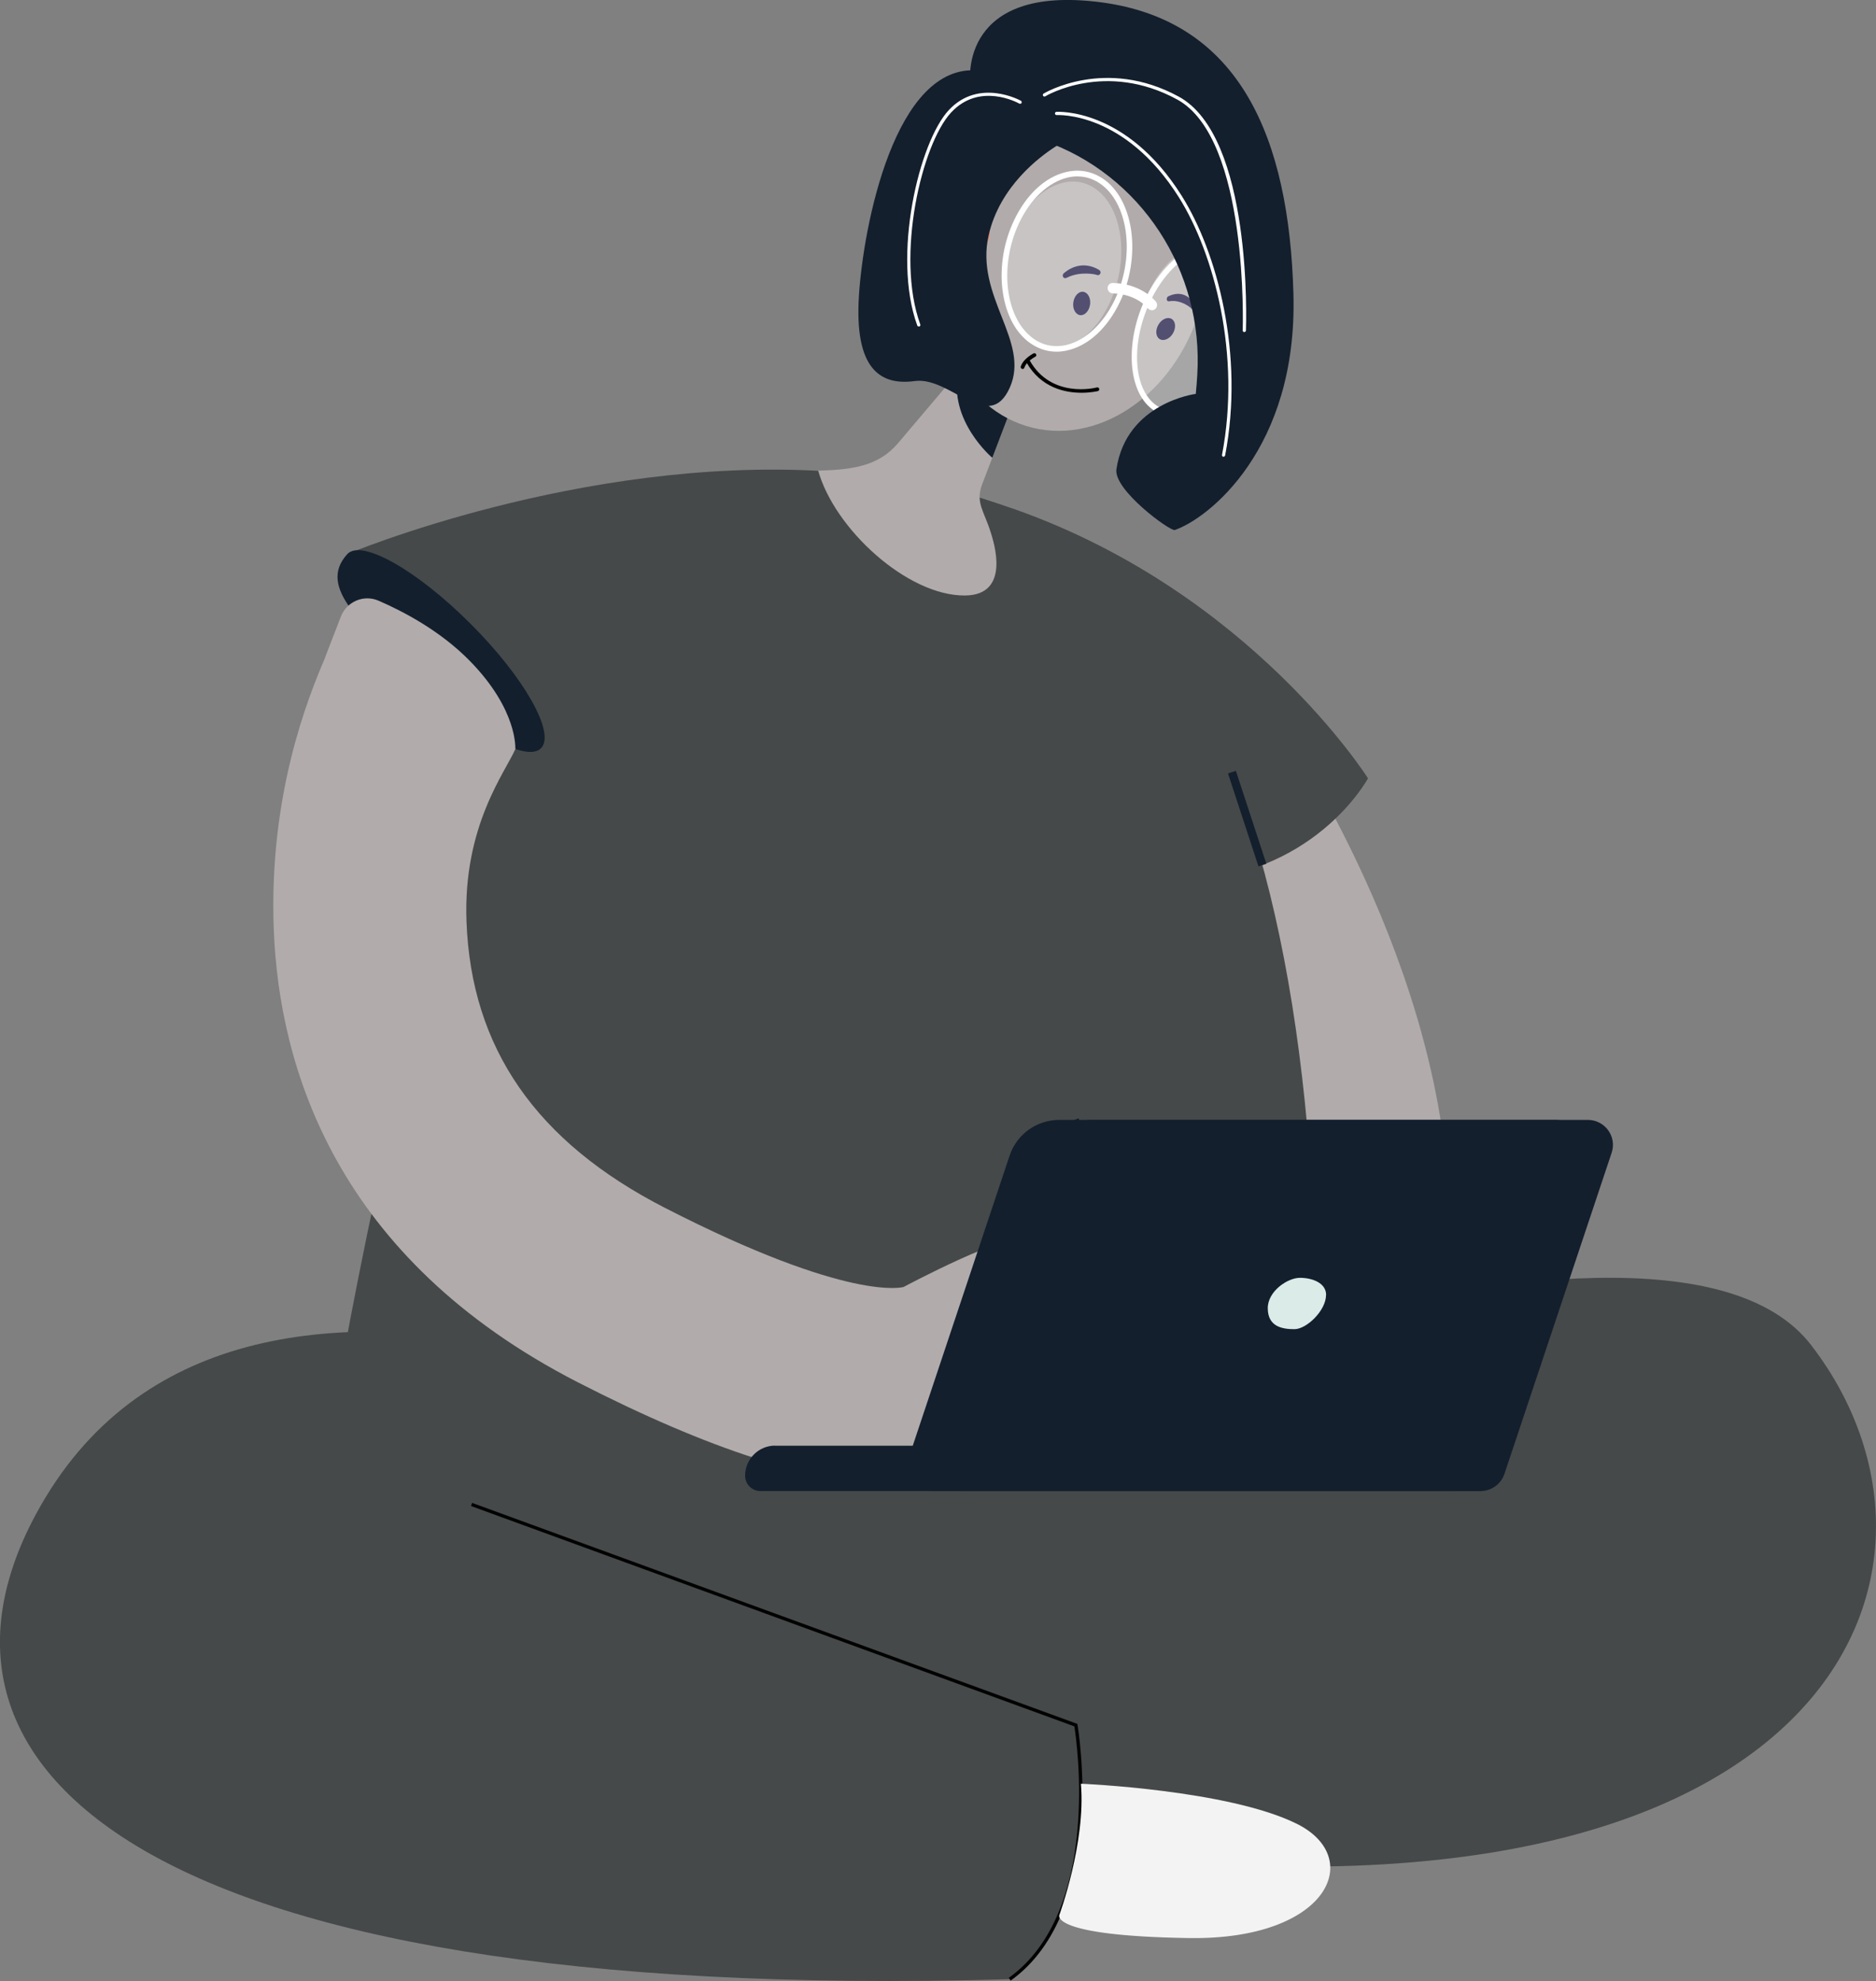 <svg width="125" height="132" viewBox="0 0 125 132" fill="none" xmlns="http://www.w3.org/2000/svg">
<rect x="0" y="0" width="125" height="132" fill="#808080" stroke="none"/>
<g clip-path="url(#clip0_153_43)">
<path d="M86.183 49.594C87.306 51.6 98.591 69.138 96.229 86.289L83.951 81.834L78.339 58.714L86.183 49.594Z" fill="#B1ABAB"/>
<path d="M37.149 42.406C37.149 42.406 44.693 28.831 63.062 32.584C81.424 36.338 91.452 62.714 86.466 114.954C86.466 114.954 57.29 103.317 19.351 112.695C19.351 112.695 25.594 62.105 37.149 42.406Z" fill="#454949"/>
<path d="M23.141 36.923L36.051 49.852C36.051 49.852 69.145 58.825 78.339 58.714C87.533 58.609 91.151 51.864 91.151 51.864C91.151 51.864 83.393 39.538 67.698 33.963C66.226 33.44 64.68 32.972 63.068 32.584C60.357 31.932 57.603 31.557 54.867 31.391C38.615 30.418 23.147 36.917 23.147 36.917L23.141 36.923Z" fill="#454949"/>
<path d="M23.14 36.923C21.08 39.175 24.257 41.631 27.826 45.2C31.39 48.769 35.076 50.855 36.051 49.852C37.026 48.849 34.934 45.145 31.365 41.575C27.802 38.006 24.085 35.889 23.14 36.923Z" fill="#131F2D"/>
<path d="M34.334 49.902C34.334 49.902 34.524 47.317 31.292 44.025C29.341 42.037 26.876 40.739 25.22 40.025C24.238 39.6 23.098 40.08 22.711 41.09L21.675 43.766L26.495 46.88L34.334 49.908V49.902Z" fill="#B1ABAB"/>
<path d="M57.143 97.797C57.143 97.797 17.32 76.142 3.042 99.766C-7.525 117.256 8.36 133.539 67.275 131.883C67.275 131.883 73.095 129.145 71.678 114.954C71.114 109.329 57.137 97.797 57.137 97.797H57.143Z" fill="#454949"/>
<path d="M57.143 97.797C57.143 97.797 110.182 75.994 120.676 89.625C132.74 105.286 121.173 131.883 65.263 122.376L58.449 114.954L57.143 97.797Z" fill="#454949"/>
<path d="M67.343 131.975L67.214 131.791C73.402 127.36 71.734 115.988 71.587 115.034L31.384 100.351L31.457 100.142L71.783 114.868L71.795 114.929C71.82 115.052 73.887 127.286 67.349 131.969L67.343 131.975Z" fill="#020202"/>
<path d="M72.022 118.855C72.022 118.855 81.798 119.255 86.385 121.514C90.979 123.772 88.526 129.286 79.204 129.139C69.881 128.991 70.586 127.6 70.586 127.6C70.586 127.6 72.359 122.757 72.022 118.855Z" fill="#F3F3F3"/>
<path d="M59.51 98.837C62.748 98.837 65.404 98.018 67.563 96.382C71.635 93.298 72.39 88.388 71.801 85.114L67.906 82.843C67.71 81.772 60.197 85.754 60.209 85.754C60.173 85.766 56.621 86.8 44.3 80.48C35.72 76.08 31.396 69.84 31.083 61.397C30.844 55.034 33.671 51.458 34.34 49.908C34.426 49.698 30.194 45.44 30.316 45.009L27.139 43.391C27.244 43.028 24.085 41.778 24.134 41.674L21.687 43.766C20.479 46.572 17.909 53.015 18.24 61.889C18.584 71.108 22.38 83.834 38.498 92.105C47.287 96.609 54.187 98.843 59.523 98.843L59.51 98.837Z" fill="#B1ABAB"/>
<path d="M62.124 99.354H96.494C97.212 99.354 97.849 98.892 98.082 98.215L105.228 76.812C105.589 75.735 104.78 74.622 103.639 74.622H70.587C69.079 74.622 67.742 75.582 67.269 77.009L60.541 97.163C60.179 98.24 60.989 99.354 62.13 99.354H62.124Z" fill="#131F2D"/>
<path d="M64.282 99.354H98.652C99.37 99.354 100.008 98.892 100.241 98.215L107.386 76.812C107.748 75.735 106.938 74.622 105.797 74.622H72.746C71.237 74.622 69.9 75.582 69.428 77.009L62.7 97.163C62.338 98.24 63.147 99.354 64.282 99.354Z" fill="#131F2D"/>
<path d="M88.361 86.29C88.361 85.477 87.429 85.145 86.613 85.145C85.797 85.145 84.466 86.037 84.473 87.176C84.479 88.407 85.442 88.567 86.251 88.567C87.061 88.567 88.355 87.323 88.355 86.29H88.361Z" fill="#DAEBE8"/>
<path d="M51.648 96.332H98.671V99.354H50.666C50.108 99.354 49.648 98.898 49.648 98.332C49.648 97.225 50.544 96.326 51.648 96.326V96.332Z" fill="#131F2D"/>
<path d="M66.723 85.44L66.509 85.385C66.576 85.12 68.22 78.948 69.324 76.954C70.446 74.929 71.82 74.529 71.875 74.517L71.937 74.733C71.937 74.733 70.594 75.126 69.52 77.065C68.428 79.034 66.742 85.379 66.723 85.446V85.44Z" fill="#131F2D"/>
<path d="M61.645 96.443V96.222C62.773 96.222 63.049 95.754 63.055 95.748L65.723 87.742L65.938 87.816L63.258 95.84C63.239 95.883 62.92 96.449 61.645 96.449V96.443Z" fill="#131F2D"/>
<path d="M28.611 80.283C28.489 80.283 28.36 80.264 28.231 80.228C27.489 80.031 26.68 79.286 26.109 78.289C25.238 76.763 25.214 75.181 26.054 74.689C26.318 74.535 26.643 74.504 26.992 74.597C27.734 74.794 28.544 75.538 29.114 76.535C29.985 78.061 30.01 79.643 29.169 80.135C29.004 80.234 28.82 80.277 28.617 80.277L28.611 80.283ZM26.495 78.068C26.998 78.954 27.728 79.631 28.348 79.797C28.587 79.858 28.783 79.846 28.943 79.754C29.55 79.397 29.452 78.031 28.728 76.763C28.225 75.877 27.495 75.2 26.876 75.034C26.643 74.972 26.44 74.984 26.281 75.077C25.674 75.434 25.772 76.8 26.495 78.068Z" fill="#B1ABAB"/>
<path d="M54.573 31.36C56.83 31.292 58.541 31.058 59.841 29.526L63.859 24.781L65.03 23.403L71.912 15.28L68.299 24.775L66.128 30.474L65.441 32.277C64.975 33.501 65.588 34.074 66.024 35.508C66.201 36.086 67.385 39.661 64.294 39.68C60.449 39.711 55.579 35.218 54.512 31.341C54.53 31.341 54.548 31.354 54.573 31.354V31.36Z" fill="#B1ABAB"/>
<path d="M63.902 24.622C63.889 24.677 63.877 24.733 63.865 24.788C63.16 27.994 66.104 30.492 66.104 30.492L66.128 30.48L68.299 24.782C67.379 24.086 66.018 23.249 65.03 23.403C64.515 23.483 64.098 23.834 63.896 24.622H63.902Z" fill="#131F2D"/>
<path d="M79.94 20.652C81.651 14.941 79.247 9.151 74.573 7.717C69.9 6.283 64.723 9.747 63.018 15.452C61.307 21.163 63.711 26.954 68.385 28.387C73.058 29.821 78.235 26.357 79.94 20.652Z" fill="#B1ABAB"/>
<path d="M62.724 16.154C63.307 17.052 64.423 17.36 65.214 16.831C66.012 16.302 66.183 15.145 65.601 14.246C65.018 13.348 63.902 13.04 63.111 13.569C62.313 14.099 62.142 15.256 62.724 16.154Z" fill="#FF7955"/>
<path d="M73.174 18.332C73.23 18.326 73.278 18.295 73.309 18.24C73.358 18.154 73.328 18.043 73.242 17.994C73.193 17.963 72.07 17.188 70.874 18.215C70.801 18.283 70.788 18.394 70.85 18.474C70.911 18.554 71.015 18.548 71.101 18.498C71.991 18.049 73.027 18.289 73.07 18.314C73.107 18.332 73.144 18.338 73.18 18.332H73.174Z" fill="#080435"/>
<path d="M71.519 20.129C71.452 20.56 71.648 20.942 71.955 20.997C72.261 21.046 72.562 20.739 72.629 20.314C72.697 19.883 72.5 19.502 72.194 19.446C71.887 19.391 71.587 19.705 71.519 20.129Z" fill="#080435"/>
<path d="M79.437 20.609C79.48 20.622 79.523 20.609 79.559 20.566C79.621 20.499 79.639 20.388 79.596 20.314C79.572 20.271 79.05 19.175 77.848 19.742C77.775 19.779 77.726 19.877 77.744 19.969C77.763 20.062 77.836 20.092 77.916 20.074C78.701 19.945 79.351 20.511 79.369 20.548C79.388 20.579 79.412 20.597 79.443 20.603L79.437 20.609Z" fill="#080435"/>
<path d="M77.192 21.625C76.971 21.994 77.002 22.425 77.266 22.591C77.529 22.757 77.928 22.591 78.149 22.222C78.37 21.852 78.339 21.422 78.075 21.255C77.811 21.089 77.413 21.255 77.192 21.625Z" fill="#080435"/>
<path d="M72.064 26.172C70.985 26.172 69.359 25.852 68.39 24.141C68.353 24.08 68.378 24.006 68.439 23.969C68.501 23.932 68.574 23.957 68.611 24.018C70.046 26.566 72.966 25.852 73.088 25.815C73.156 25.797 73.223 25.84 73.242 25.907C73.26 25.975 73.217 26.043 73.15 26.061C73.137 26.061 72.696 26.172 72.064 26.172Z" fill="#020202"/>
<path d="M68.133 24.585C68.133 24.585 68.108 24.585 68.096 24.578C68.029 24.554 67.992 24.486 68.016 24.418C68.121 24.105 68.397 23.815 68.844 23.557C68.906 23.52 68.992 23.532 69.028 23.594C69.065 23.649 69.065 23.717 69.004 23.754L68.967 23.778C68.483 24.055 68.311 24.326 68.256 24.498C68.237 24.554 68.188 24.585 68.139 24.585H68.133Z" fill="#020202"/>
<path d="M82.348 51.363L81.823 51.536L83.853 57.727L84.377 57.554L82.348 51.363Z" fill="#131F2D"/>
<path d="M78.198 27.741C77.548 27.741 76.965 27.501 76.493 27.027C74.984 25.526 75.052 22.043 76.653 19.261C77.64 17.551 79.02 16.424 80.345 16.246C81.136 16.141 81.853 16.375 82.412 16.935C83.92 18.437 83.853 21.92 82.252 24.701C81.265 26.412 79.885 27.538 78.56 27.717C78.437 27.735 78.315 27.741 78.198 27.741ZM80.707 16.603C80.602 16.603 80.504 16.609 80.394 16.621C79.18 16.781 77.898 17.846 76.972 19.452C75.451 22.092 75.352 25.372 76.751 26.763C77.223 27.237 77.83 27.434 78.505 27.348C79.719 27.181 81.001 26.123 81.927 24.517C83.448 21.877 83.546 18.597 82.148 17.206C81.749 16.806 81.252 16.603 80.707 16.603Z" fill="white"/>
<path opacity="0.3" d="M67.648 15.188C66.354 17.951 66.71 21.311 68.446 22.696C70.181 24.08 72.641 22.96 73.935 20.197C75.229 17.434 74.873 14.074 73.138 12.689C71.402 11.305 68.943 12.425 67.648 15.188Z" fill="white"/>
<path opacity="0.3" d="M76.523 19.489C75.223 22.265 75.401 25.637 76.916 27.015C78.431 28.394 80.719 27.262 82.013 24.486C83.313 21.711 83.135 18.338 81.62 16.96C80.105 15.582 77.818 16.714 76.523 19.489Z" fill="white"/>
<path d="M70.396 23.434C69.716 23.434 69.078 23.206 68.507 22.763C66.588 21.261 66.164 17.637 67.563 14.689C68.379 12.966 69.642 11.79 71.034 11.464C71.991 11.237 72.905 11.44 73.678 12.043C75.597 13.544 76.02 17.169 74.622 20.117C73.806 21.84 72.543 23.015 71.151 23.341C70.893 23.403 70.642 23.434 70.396 23.434ZM71.788 11.754C71.568 11.754 71.347 11.778 71.126 11.834C69.863 12.135 68.661 13.261 67.906 14.855C66.582 17.655 66.956 21.07 68.74 22.474C69.421 23.009 70.225 23.181 71.065 22.984C72.328 22.683 73.53 21.557 74.285 19.963C75.609 17.163 75.235 13.748 73.451 12.344C72.954 11.957 72.39 11.754 71.788 11.754Z" fill="white"/>
<path d="M76.751 20.671C76.647 20.671 76.542 20.621 76.475 20.535C76.444 20.498 75.721 19.594 74.144 19.55C73.954 19.55 73.801 19.384 73.801 19.194C73.801 19.003 73.96 18.843 74.156 18.855C76.082 18.904 76.99 20.061 77.027 20.11C77.143 20.264 77.113 20.486 76.959 20.603C76.898 20.652 76.824 20.677 76.745 20.677L76.751 20.671Z" fill="white"/>
<path d="M69.477 9.354C76.027 11.6 80.216 18.074 79.774 25.009C79.75 25.409 79.719 25.828 79.676 26.246C79.676 26.246 75.052 26.825 74.389 31.262C74.181 32.652 77.983 35.416 78.272 35.317C80.474 34.572 86.466 29.945 86.183 19.594C85.901 9.243 82.657 1.354 73.322 0.148C63.987 -1.052 64.644 5.329 64.644 5.329C64.644 5.329 66.036 8.172 69.471 9.348L69.477 9.354Z" fill="#131F2D"/>
<path d="M70.783 9.495C70.783 9.495 70.617 9.581 70.341 9.76C69.28 10.437 66.618 12.412 65.876 15.668C64.938 19.766 68.673 22.726 67.281 25.834C65.882 28.941 63.337 25.064 60.945 25.391C58.553 25.717 56.94 24.455 57.229 19.747C57.517 15.034 59.645 4.178 65.183 4.701L70.795 9.501L70.783 9.495Z" fill="#131F2D"/>
<path d="M81.528 30.437C81.528 30.437 81.516 30.437 81.51 30.437C81.454 30.425 81.411 30.369 81.424 30.314C82.699 23.649 80.902 16.898 78.559 13.163C74.935 7.391 70.451 7.668 70.409 7.668C70.353 7.668 70.298 7.631 70.292 7.569C70.292 7.508 70.329 7.458 70.39 7.452C70.433 7.452 75.033 7.151 78.737 13.046C81.105 16.812 82.92 23.625 81.632 30.345C81.62 30.394 81.577 30.431 81.528 30.431V30.437Z" fill="white"/>
<path d="M61.215 21.754C61.172 21.754 61.129 21.729 61.117 21.686C59.43 17.052 61.233 9.471 63.215 7.341C65.232 5.175 67.992 6.695 68.023 6.714C68.072 6.744 68.09 6.806 68.066 6.861C68.041 6.917 67.974 6.929 67.919 6.904C67.808 6.843 65.275 5.452 63.374 7.495C61.424 9.587 59.657 17.052 61.319 21.618C61.338 21.674 61.313 21.735 61.258 21.754C61.246 21.754 61.233 21.76 61.221 21.76L61.215 21.754Z" fill="white"/>
<path d="M82.908 22.129C82.847 22.129 82.804 22.08 82.804 22.018C82.804 21.889 83.221 9.249 78.444 6.634C73.66 4.018 69.685 6.394 69.648 6.418C69.599 6.449 69.532 6.431 69.501 6.382C69.471 6.332 69.489 6.265 69.538 6.234C69.581 6.209 73.653 3.772 78.548 6.443C83.442 9.12 83.037 21.495 83.019 22.018C83.019 22.074 82.97 22.123 82.915 22.123L82.908 22.129Z" fill="white"/>
</g>
<defs>
<clipPath id="clip0_153_43">
<rect width="125" height="132" fill="white"/>
</clipPath>
</defs>
</svg>
